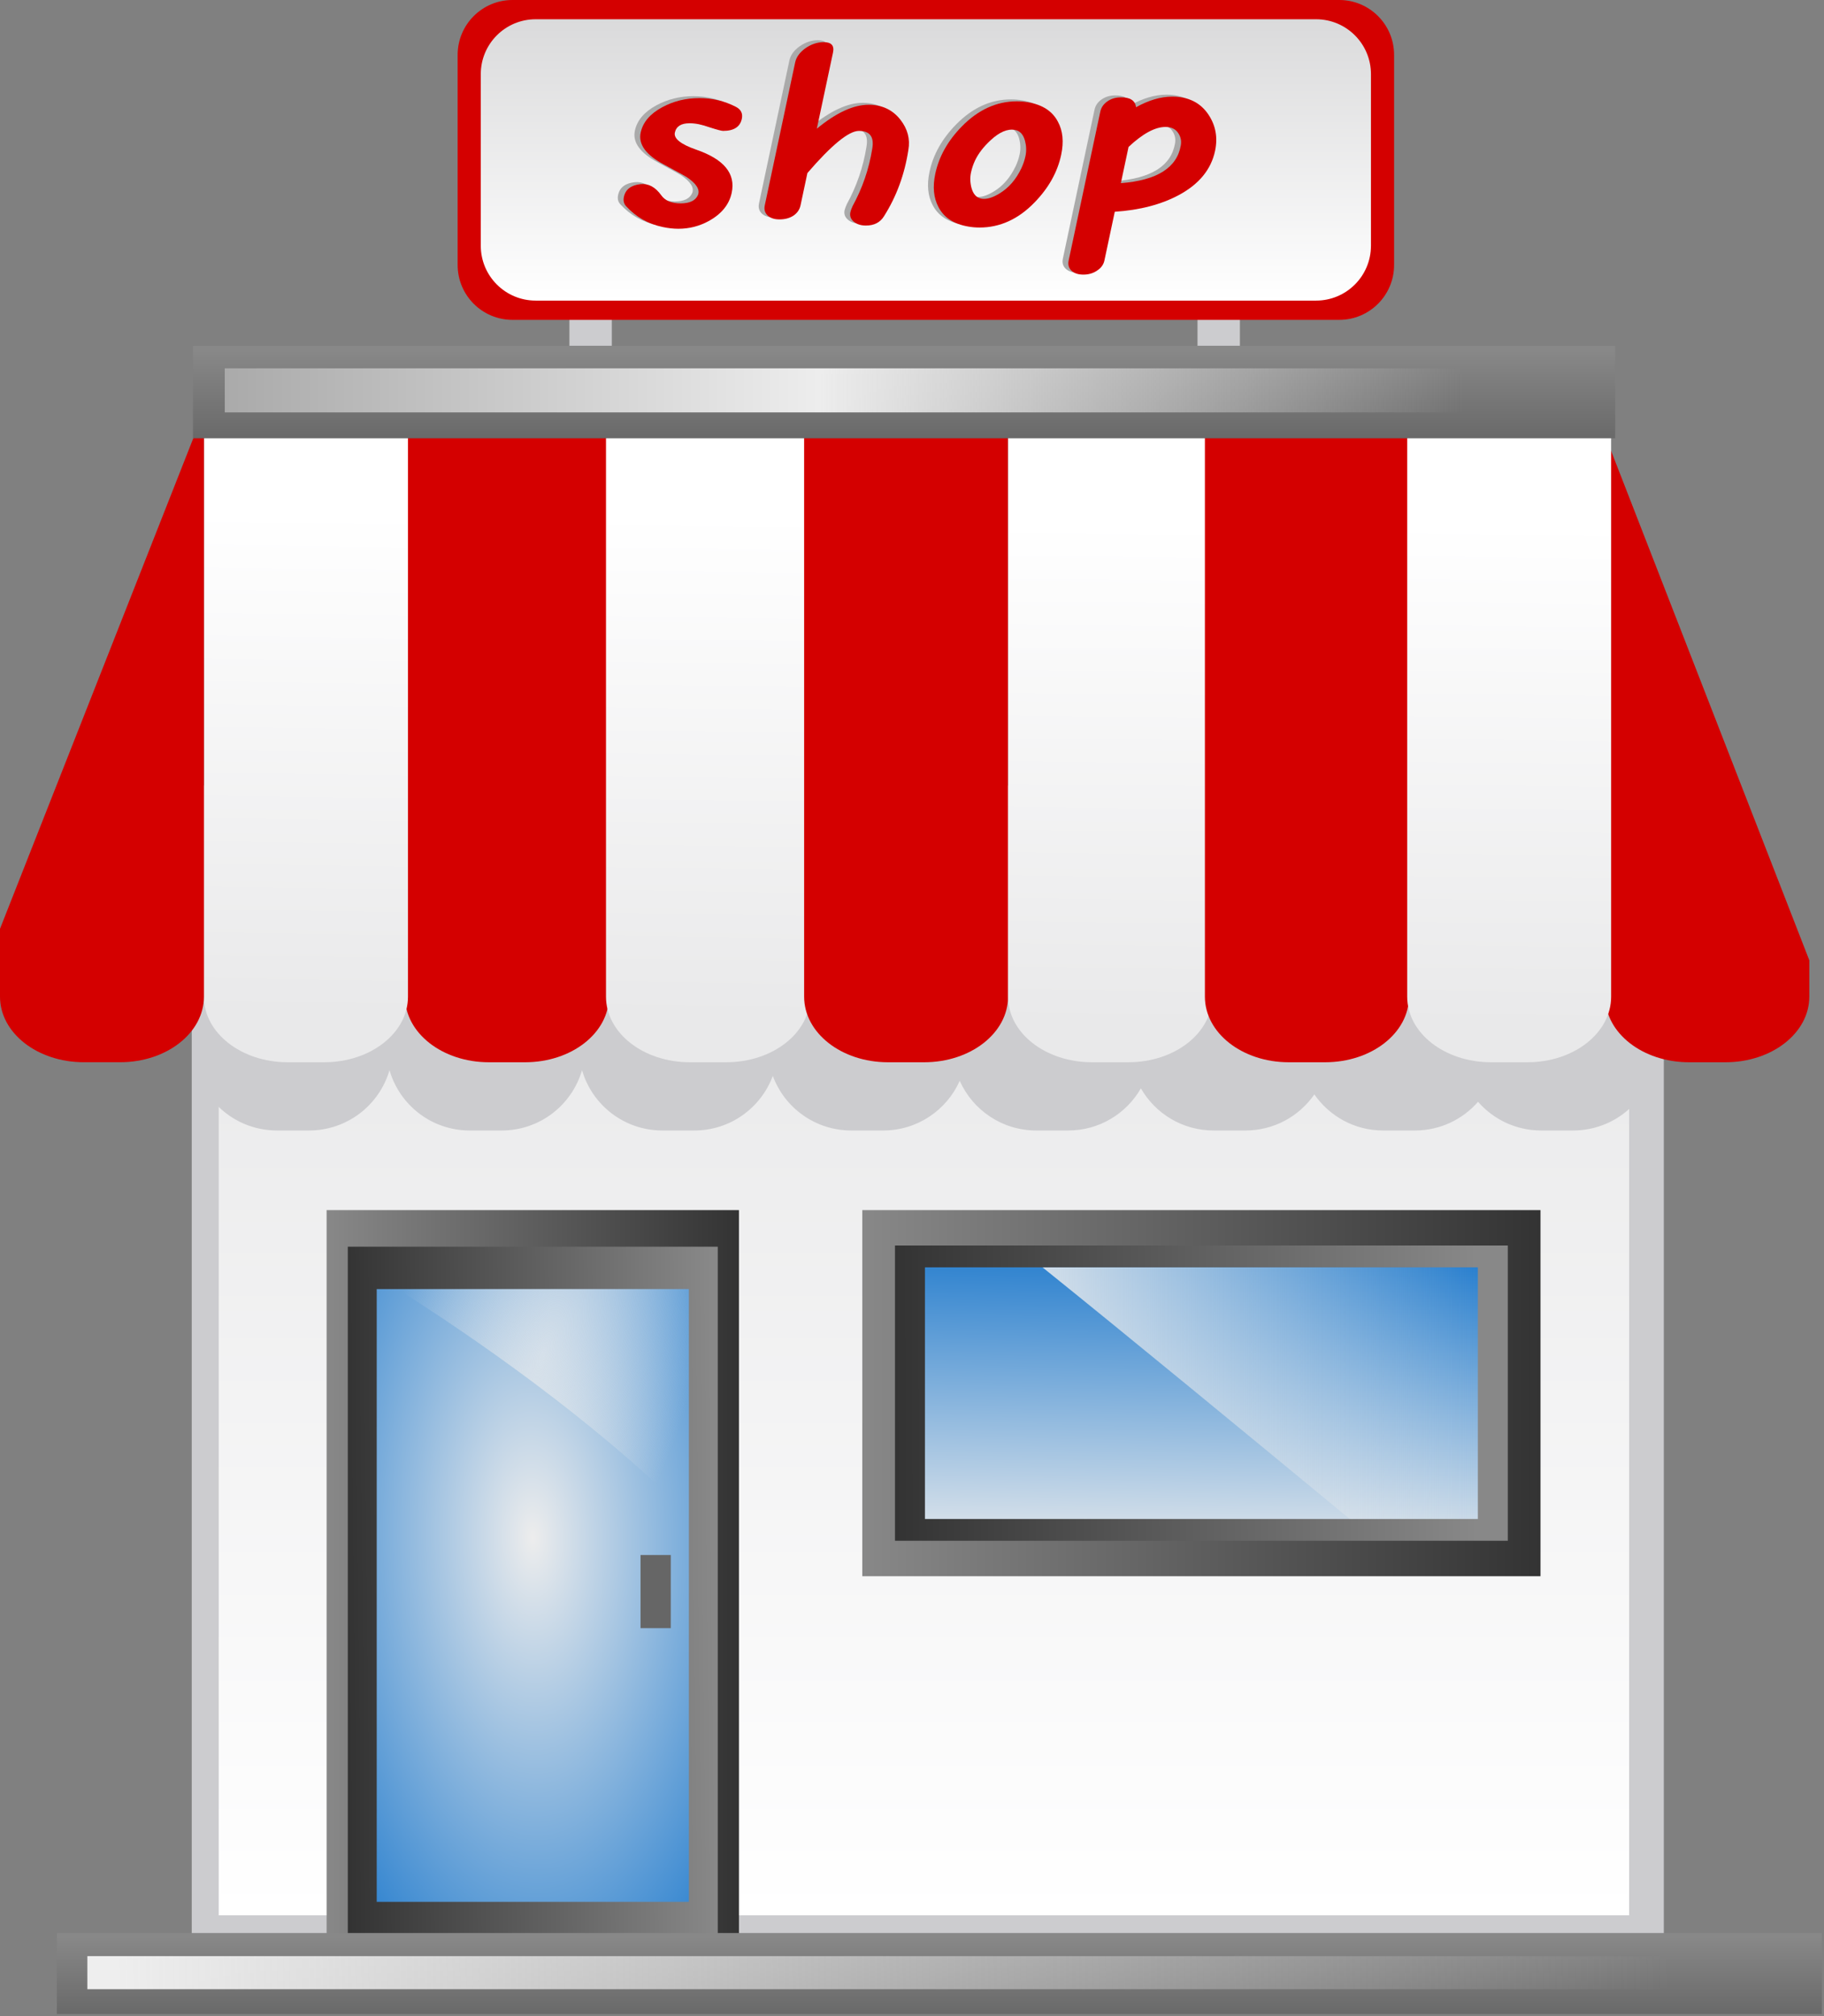 <svg width="589" height="651" viewBox="0 0 589 651" fill="none" xmlns="http://www.w3.org/2000/svg">
<rect x="0" y="0" width="589" height="651" fill="#808080" stroke="none"/>
<g clip-path="url(#clip0_1_2)">
<path d="M197.562 92.075H183.873V123.186H197.562V92.075Z" fill="#CCCCCF"/>
<path d="M400.386 92.075H386.698V123.186H400.386V92.075Z" fill="#CCCCCF"/>
<path d="M537.277 302.387H61.916V628.423H537.277V302.387Z" fill="#CCCCCF"/>
<path d="M526.076 314.826H70.626V618.46H526.076V314.826Z" fill="url(#paint0_linear_1_2)"/>
<path d="M497.455 390.742H278.447V508.959H497.455V390.742Z" fill="url(#paint1_linear_1_2)"/>
<path d="M238.618 390.742H105.467V628.423H238.618V390.742Z" fill="url(#paint2_linear_1_2)"/>
<path d="M231.775 402.554H112.312V627.796H231.775V402.554Z" fill="url(#paint3_linear_1_2)"/>
<path d="M222.446 416.246H121.649V614.105H222.446V416.246Z" fill="url(#paint4_radial_1_2)"/>
<path opacity="0.769" d="M128.403 416.246C151.86 431.13 191.101 457.963 222.427 489.167V416.248H128.402L128.403 416.246Z" fill="url(#paint5_radial_1_2)"/>
<path d="M486.896 402.172H289.007V497.512H486.896V402.172Z" fill="url(#paint6_linear_1_2)"/>
<path d="M477.223 409.217H298.68V490.478H477.223V409.217Z" fill="url(#paint7_linear_1_2)"/>
<path d="M336.653 409.232C363.631 430.914 403.518 463.782 435.836 490.46H477.238V409.232H336.653Z" fill="url(#paint8_linear_1_2)"/>
<path d="M588.3 624.172H18.365V650.304H588.3V624.172Z" fill="url(#paint9_linear_1_2)"/>
<path d="M572.607 631.629H28.206V642.313H572.607V631.629Z" fill="url(#paint10_linear_1_2)"/>
<path d="M62.405 253.626V337.959C62.405 352.957 74.483 365.035 89.481 365.035H99.748C112.11 365.035 122.506 356.833 125.773 345.552C129.044 356.827 139.346 365.035 151.704 365.035H161.97C174.328 365.035 184.678 356.827 187.948 345.552C191.215 356.833 201.564 365.035 213.926 365.035H224.193C235.854 365.035 245.724 357.712 249.55 347.414C253.372 357.72 263.24 365.035 274.908 365.035H285.174C296.234 365.035 305.698 358.453 309.911 348.99C314.123 358.453 323.588 365.035 334.648 365.035H344.915C355.002 365.035 363.751 359.565 368.41 351.425C373.07 359.562 381.82 365.035 391.904 365.035H402.171C411.421 365.035 419.544 360.423 424.424 353.383C429.305 360.41 437.389 365.035 446.628 365.035H456.895C465.048 365.035 472.329 361.438 477.286 355.771C482.242 361.438 489.524 365.035 497.677 365.035H507.944C522.943 365.035 535.021 352.957 535.021 337.959V253.626H62.395H62.405Z" fill="#CCCCCF"/>
<path d="M518.359 140.719V321.816C518.359 333.551 530.437 343.001 545.436 343.001H557.183C572.181 343.001 584.259 333.552 584.259 321.816V310.085L518.36 140.716L518.359 140.719Z" fill="#D40000"/>
<path d="M130.787 137.168V321.816C130.787 333.551 142.865 343.001 157.864 343.001H169.563C184.561 343.001 196.639 333.551 196.639 321.816V137.168H130.787Z" fill="#D40000"/>
<path d="M65.843 137.168V321.816C65.843 333.551 77.921 343.001 92.919 343.001H104.667C119.665 343.001 131.743 333.551 131.743 321.816V137.168H65.843Z" fill="url(#paint11_linear_1_2)"/>
<path d="M195.686 137.168V321.816C195.686 333.551 207.763 343.001 222.762 343.001H234.509C249.508 343.001 261.586 333.551 261.586 321.816V137.168H195.686Z" fill="url(#paint12_linear_1_2)"/>
<path d="M259.667 137.168V321.816C259.667 333.551 271.745 343.001 286.744 343.001H298.443C313.441 343.001 325.519 333.551 325.519 321.816V137.168H259.667Z" fill="#D40000"/>
<path d="M325.528 137.168V321.816C325.528 333.551 337.606 343.001 352.605 343.001H364.352C379.35 343.001 391.428 333.551 391.428 321.816V137.168H325.528Z" fill="url(#paint13_linear_1_2)"/>
<path d="M389.082 137.168V321.816C389.082 333.551 401.16 343.001 416.158 343.001H427.906C442.904 343.001 454.982 333.551 454.982 321.816V137.168H389.082Z" fill="#D40000"/>
<path d="M454.408 137.168V321.816C454.408 333.551 466.486 343.001 481.485 343.001H493.232C508.23 343.001 520.261 333.551 520.261 321.816V137.168H454.408Z" fill="url(#paint14_linear_1_2)"/>
<path d="M64.132 137.168L-0.001 299.913V321.807C-0.001 333.542 12.076 342.992 27.075 342.992H38.775C53.773 342.992 65.851 333.542 65.851 321.807V137.158H64.132L64.132 137.168Z" fill="#D40000"/>
<path d="M521.568 111.65H62.313V141.515H521.568V111.65Z" fill="url(#paint15_linear_1_2)"/>
<path d="M508.365 118.939H72.582V133.161H508.365V118.939Z" fill="url(#paint16_linear_1_2)"/>
<path d="M432.459 -0.002H165.496C155.712 -0.002 147.78 7.93 147.78 17.715V85.565C147.78 95.35 155.712 103.282 165.496 103.282H432.459C442.243 103.282 450.175 95.35 450.175 85.565V17.715C450.175 7.93 442.243 -0.002 432.459 -0.002Z" fill="#D40000"/>
<path d="M424.986 6.219H172.969C163.184 6.219 155.252 14.151 155.252 23.936V79.343C155.252 89.128 163.184 97.06 172.969 97.06H424.986C434.771 97.06 442.703 89.128 442.703 79.343V23.936C442.703 14.151 434.771 6.219 424.986 6.219Z" fill="url(#paint17_linear_1_2)"/>
<path d="M234.413 61.62C233.601 65.44 231.112 68.492 226.946 70.773C223.92 72.418 220.666 73.241 217.186 73.241C215.58 73.241 213.913 73.055 212.185 72.684C207.503 71.729 203.532 69.473 200.273 65.918C199.572 65.122 199.345 64.14 199.594 62.973C200.113 60.532 201.911 59.152 204.991 58.834C207.523 58.568 209.745 59.762 211.658 62.416C212.891 64.167 214.981 65.042 217.925 65.042C220.87 65.042 222.735 64.14 223.52 62.336C224.226 60.585 222.999 58.648 219.836 56.525C219.547 56.313 217.09 54.96 212.468 52.466C206.697 49.388 204.212 45.965 205.013 42.198C205.724 38.855 208.045 36.122 211.976 33.999C215.606 32.036 219.595 31.054 223.945 31.054C228.161 31.054 232.08 31.983 235.7 33.84C237.394 34.689 238.054 35.989 237.682 37.74C237.129 40.34 235.113 41.64 231.633 41.64C231.098 41.641 229.61 41.242 227.169 40.447C224.806 39.597 222.688 39.173 220.814 39.173C218.07 39.173 216.484 40.181 216.055 42.198C215.649 44.108 217.937 45.939 222.919 47.69C231.901 50.768 235.733 55.411 234.413 61.62Z" fill="#AAAAAA"/>
<path d="M291.464 47.77C290.252 55.676 287.631 62.814 283.6 69.182C282.368 71.199 280.414 72.207 277.737 72.207C276.131 72.207 274.816 71.782 273.792 70.933C272.835 70.084 272.48 69.076 272.728 67.909C272.841 67.378 273.083 66.715 273.453 65.919C276.623 60.135 278.734 53.979 279.787 47.452C280.477 43.578 279.048 41.641 275.501 41.641C272.222 41.641 266.673 46.178 258.855 55.253L256.639 65.68C256.346 67.06 255.573 68.174 254.322 69.023C253.082 69.819 251.592 70.217 249.852 70.217C248.179 70.217 246.898 69.793 246.007 68.944C245.117 68.095 244.813 67.007 245.095 65.68L254.908 19.513C255.269 17.815 256.36 16.302 258.181 14.976C260.069 13.649 262.051 12.986 264.125 12.986C266.601 12.986 267.603 14.1 267.129 16.329L261.901 40.924C268.148 35.777 273.714 33.203 278.6 33.203C282.95 33.203 286.387 34.822 288.911 38.059C291.224 41.03 292.075 44.267 291.464 47.77Z" fill="#AAAAAA"/>
<path d="M340.806 49.361C339.621 54.934 336.759 60.054 332.22 64.724C326.987 70.137 321.058 72.843 314.433 72.843C313.228 72.843 312.013 72.737 310.786 72.525C306.137 71.729 302.935 69.633 301.181 66.237C299.604 63.265 299.262 59.683 300.153 55.491C301.337 49.919 304.193 44.825 308.721 40.208C314.021 34.796 319.95 32.089 326.508 32.089C327.713 32.089 328.928 32.196 330.155 32.408C334.804 33.204 338.006 35.3 339.76 38.696C341.348 41.615 341.697 45.169 340.806 49.361ZM329.277 49.76C329.616 48.168 329.564 46.523 329.122 44.825C328.558 42.755 327.467 41.588 325.851 41.323C323.465 40.898 320.852 42.013 318.013 44.666C315.766 46.735 314.105 48.885 313.029 51.113C312.423 52.387 311.974 53.714 311.681 55.093C311.343 56.685 311.394 58.33 311.837 60.028C312.4 62.098 313.491 63.265 315.107 63.531C316.724 63.796 318.689 63.212 321.001 61.779C323.927 59.975 326.237 57.295 327.93 53.74C328.535 52.467 328.984 51.14 329.277 49.76Z" fill="#AAAAAA"/>
<path d="M390.499 48.088C389.224 54.084 385.337 58.834 378.837 62.336C373.097 65.414 366.188 67.218 358.112 67.749L354.762 83.509C354.48 84.836 353.68 85.924 352.361 86.773C351.11 87.622 349.648 88.046 347.975 88.046C346.302 88.046 345.02 87.622 344.13 86.773C343.24 85.924 342.935 84.836 343.217 83.509L353.437 35.431C353.719 34.105 354.452 33.017 355.636 32.168C356.899 31.266 358.367 30.815 360.04 30.815C363.063 30.762 364.711 31.823 364.984 33.999C369.083 31.717 372.973 30.576 376.654 30.576C381.874 30.576 385.778 32.513 388.368 36.386C390.702 39.889 391.412 43.79 390.499 48.088ZM379.444 46.257C379.693 44.771 379.378 43.418 378.5 42.197C377.622 40.977 376.279 40.367 374.472 40.367C371.126 40.367 367.156 42.516 362.562 46.814L360.074 58.515C371.777 57.613 378.233 53.527 379.444 46.257Z" fill="#AAAAAA"/>
<path d="M236.28 62.246C235.467 66.067 232.978 69.118 228.813 71.4C225.786 73.045 222.533 73.868 219.053 73.868C217.447 73.868 215.78 73.682 214.052 73.31C209.37 72.355 205.399 70.1 202.139 66.544C201.438 65.749 201.212 64.767 201.46 63.599C201.979 61.158 203.778 59.779 206.857 59.46C209.39 59.195 211.612 60.389 213.524 63.042C214.758 64.793 216.847 65.669 219.792 65.669C222.736 65.669 224.601 64.767 225.386 62.962C226.093 61.211 224.865 59.275 221.703 57.152C221.413 56.94 218.957 55.587 214.334 53.092C208.564 50.015 206.079 46.592 206.88 42.824C207.591 39.481 209.911 36.748 213.843 34.626C217.472 32.662 221.462 31.68 225.812 31.68C230.028 31.68 233.946 32.609 237.567 34.466C239.26 35.316 239.921 36.615 239.548 38.367C238.996 40.967 236.979 42.267 233.5 42.267C232.964 42.267 231.476 41.869 229.035 41.073C226.673 40.224 224.555 39.799 222.681 39.799C219.937 39.799 218.351 40.808 217.922 42.824C217.516 44.735 219.804 46.565 224.785 48.317C233.768 51.394 237.599 56.037 236.28 62.246Z" fill="#D40000"/>
<path d="M293.331 48.396C292.119 56.303 289.497 63.44 285.467 69.809C284.235 71.825 282.281 72.833 279.604 72.833C277.998 72.833 276.683 72.409 275.659 71.56C274.701 70.711 274.347 69.703 274.595 68.535C274.708 68.004 274.949 67.341 275.319 66.545C278.489 60.761 280.601 54.605 281.654 48.078C282.343 44.205 280.915 42.268 277.368 42.268C274.088 42.268 268.54 46.805 260.722 55.879L258.505 66.307C258.212 67.686 257.44 68.801 256.189 69.65C254.949 70.446 253.459 70.844 251.719 70.844C250.046 70.844 248.764 70.419 247.874 69.57C246.984 68.721 246.679 67.633 246.961 66.307L256.775 20.139C257.136 18.441 258.227 16.929 260.048 15.602C261.936 14.276 263.917 13.612 265.992 13.612C268.468 13.612 269.469 14.727 268.996 16.955L263.768 41.551C270.015 36.404 275.581 33.83 280.466 33.83C284.816 33.83 288.253 35.448 290.778 38.685C293.09 41.657 293.941 44.894 293.331 48.396Z" fill="#D40000"/>
<path d="M342.672 49.988C341.488 55.56 338.626 60.681 334.086 65.351C328.854 70.764 322.925 73.47 316.299 73.47C315.095 73.47 313.879 73.364 312.653 73.151C308.004 72.356 304.802 70.259 303.048 66.863C301.471 63.891 301.128 60.31 302.019 56.117C303.204 50.546 306.06 45.451 310.588 40.835C315.888 35.422 321.817 32.716 328.375 32.716C329.58 32.716 330.795 32.822 332.022 33.034C336.671 33.83 339.872 35.926 341.627 39.322C343.215 42.241 343.563 45.796 342.672 49.988ZM331.144 50.387C331.482 48.795 331.43 47.15 330.988 45.452C330.424 43.382 329.334 42.215 327.717 41.949C325.332 41.525 322.719 42.639 319.88 45.292C317.633 47.362 315.972 49.511 314.895 51.74C314.29 53.013 313.841 54.34 313.548 55.72C313.209 57.312 313.261 58.957 313.703 60.655C314.267 62.724 315.357 63.892 316.974 64.157C318.591 64.422 320.555 63.839 322.867 62.406C325.794 60.602 328.103 57.922 329.796 54.367C330.401 53.093 330.851 51.766 331.144 50.387Z" fill="#D40000"/>
<path d="M392.365 48.714C391.091 54.711 387.204 59.46 380.704 62.963C374.964 66.041 368.055 67.845 359.978 68.376L356.628 84.136C356.346 85.462 355.546 86.55 354.228 87.399C352.977 88.248 351.515 88.673 349.842 88.673C348.168 88.673 346.887 88.248 345.996 87.399C345.106 86.55 344.802 85.462 345.084 84.136L355.303 36.058C355.585 34.731 356.319 33.643 357.503 32.794C358.765 31.892 360.233 31.441 361.906 31.441C364.929 31.388 366.577 32.449 366.851 34.625C370.95 32.343 374.839 31.202 378.52 31.202C383.74 31.202 387.645 33.139 390.235 37.013C392.568 40.515 393.279 44.416 392.365 48.714ZM381.31 46.883C381.559 45.398 381.245 44.044 380.366 42.824C379.488 41.603 378.146 40.993 376.339 40.993C372.993 40.993 369.022 43.142 364.428 47.441L361.941 59.142C373.643 58.239 380.1 54.153 381.31 46.883Z" fill="#D40000"/>
<path d="M216.612 502.111H206.84V525.727H216.612V502.111Z" fill="#666666"/>
</g>
<defs>
<linearGradient id="paint0_linear_1_2" x1="298.359" y1="314.826" x2="298.359" y2="618.46" gradientUnits="userSpaceOnUse">
<stop stop-color="#E9E9EA"/>
<stop offset="1" stop-color="white"/>
</linearGradient>
<linearGradient id="paint1_linear_1_2" x1="278.447" y1="449.849" x2="497.455" y2="449.849" gradientUnits="userSpaceOnUse">
<stop stop-color="#888888"/>
<stop offset="1" stop-color="#333333"/>
</linearGradient>
<linearGradient id="paint2_linear_1_2" x1="105.467" y1="509.582" x2="238.625" y2="509.582" gradientUnits="userSpaceOnUse">
<stop stop-color="#888888"/>
<stop offset="1" stop-color="#333333"/>
</linearGradient>
<linearGradient id="paint3_linear_1_2" x1="230.535" y1="527.619" x2="112.312" y2="528.735" gradientUnits="userSpaceOnUse">
<stop stop-color="#888888"/>
<stop offset="1" stop-color="#333333"/>
</linearGradient>
<radialGradient id="paint4_radial_1_2" cx="0" cy="0" r="1" gradientUnits="userSpaceOnUse" gradientTransform="translate(172.023 496.491) rotate(88.826) scale(204.161 102.028)">
<stop stop-color="#EDEDED"/>
<stop offset="1" stop-color="#0169C8"/>
</radialGradient>
<radialGradient id="paint5_radial_1_2" cx="0" cy="0" r="1" gradientUnits="userSpaceOnUse" gradientTransform="translate(175.413 437.135) rotate(108.308) scale(124.558 49.52)">
<stop stop-color="#EEEEEE" stop-opacity="0.844"/>
<stop offset="1" stop-color="#EEEEEE" stop-opacity="0"/>
</radialGradient>
<linearGradient id="paint6_linear_1_2" x1="476.902" y1="449.238" x2="289.007" y2="449.849" gradientUnits="userSpaceOnUse">
<stop stop-color="#888888"/>
<stop offset="1" stop-color="#333333"/>
</linearGradient>
<linearGradient id="paint7_linear_1_2" x1="384.513" y1="506.435" x2="387.951" y2="385.898" gradientUnits="userSpaceOnUse">
<stop stop-color="#EDEDED"/>
<stop offset="1" stop-color="#0169C8"/>
</linearGradient>
<linearGradient id="paint8_linear_1_2" x1="336.653" y1="449.849" x2="477.238" y2="449.849" gradientUnits="userSpaceOnUse">
<stop stop-color="#EEEEEE" stop-opacity="0.844"/>
<stop offset="1" stop-color="#EEEEEE" stop-opacity="0"/>
</linearGradient>
<linearGradient id="paint9_linear_1_2" x1="278.448" y1="625.41" x2="278.448" y2="693.854" gradientUnits="userSpaceOnUse">
<stop stop-color="#888888"/>
<stop offset="1" stop-color="#333333"/>
</linearGradient>
<linearGradient id="paint10_linear_1_2" x1="37.801" y1="642.323" x2="539.019" y2="635.597" gradientUnits="userSpaceOnUse">
<stop stop-color="#EEEEEE"/>
<stop offset="1" stop-color="#EEEEEE" stop-opacity="0"/>
</linearGradient>
<linearGradient id="paint11_linear_1_2" x1="95.31" y1="327.239" x2="97.571" y2="165.131" gradientUnits="userSpaceOnUse">
<stop stop-color="#E9E9EA"/>
<stop offset="1" stop-color="white"/>
</linearGradient>
<linearGradient id="paint12_linear_1_2" x1="95.31" y1="326.47" x2="97.571" y2="164.362" gradientUnits="userSpaceOnUse">
<stop stop-color="#E9E9EA"/>
<stop offset="1" stop-color="white"/>
</linearGradient>
<linearGradient id="paint13_linear_1_2" x1="95.311" y1="327.239" x2="97.571" y2="165.131" gradientUnits="userSpaceOnUse">
<stop stop-color="#E9E9EA"/>
<stop offset="1" stop-color="white"/>
</linearGradient>
<linearGradient id="paint14_linear_1_2" x1="95.31" y1="325.7" x2="97.571" y2="163.592" gradientUnits="userSpaceOnUse">
<stop stop-color="#E9E9EA"/>
<stop offset="1" stop-color="white"/>
</linearGradient>
<linearGradient id="paint15_linear_1_2" x1="271.898" y1="113.107" x2="271.898" y2="191.331" gradientUnits="userSpaceOnUse">
<stop stop-color="#888888"/>
<stop offset="1" stop-color="#333333"/>
</linearGradient>
<linearGradient id="paint16_linear_1_2" x1="72.588" y1="126.103" x2="472.573" y2="126.103" gradientUnits="userSpaceOnUse">
<stop stop-color="#AAAAAA"/>
<stop offset="0.48" stop-color="#EDEDED"/>
<stop offset="1" stop-color="#EEEEEE" stop-opacity="0"/>
</linearGradient>
<linearGradient id="paint17_linear_1_2" x1="298.97" y1="6.219" x2="298.97" y2="97.057" gradientUnits="userSpaceOnUse">
<stop stop-color="#DADADB"/>
<stop offset="1" stop-color="white"/>
</linearGradient>
<clipPath id="clip0_1_2">
<rect width="588.32" height="650.32" fill="white"/>
</clipPath>
</defs>
</svg>
